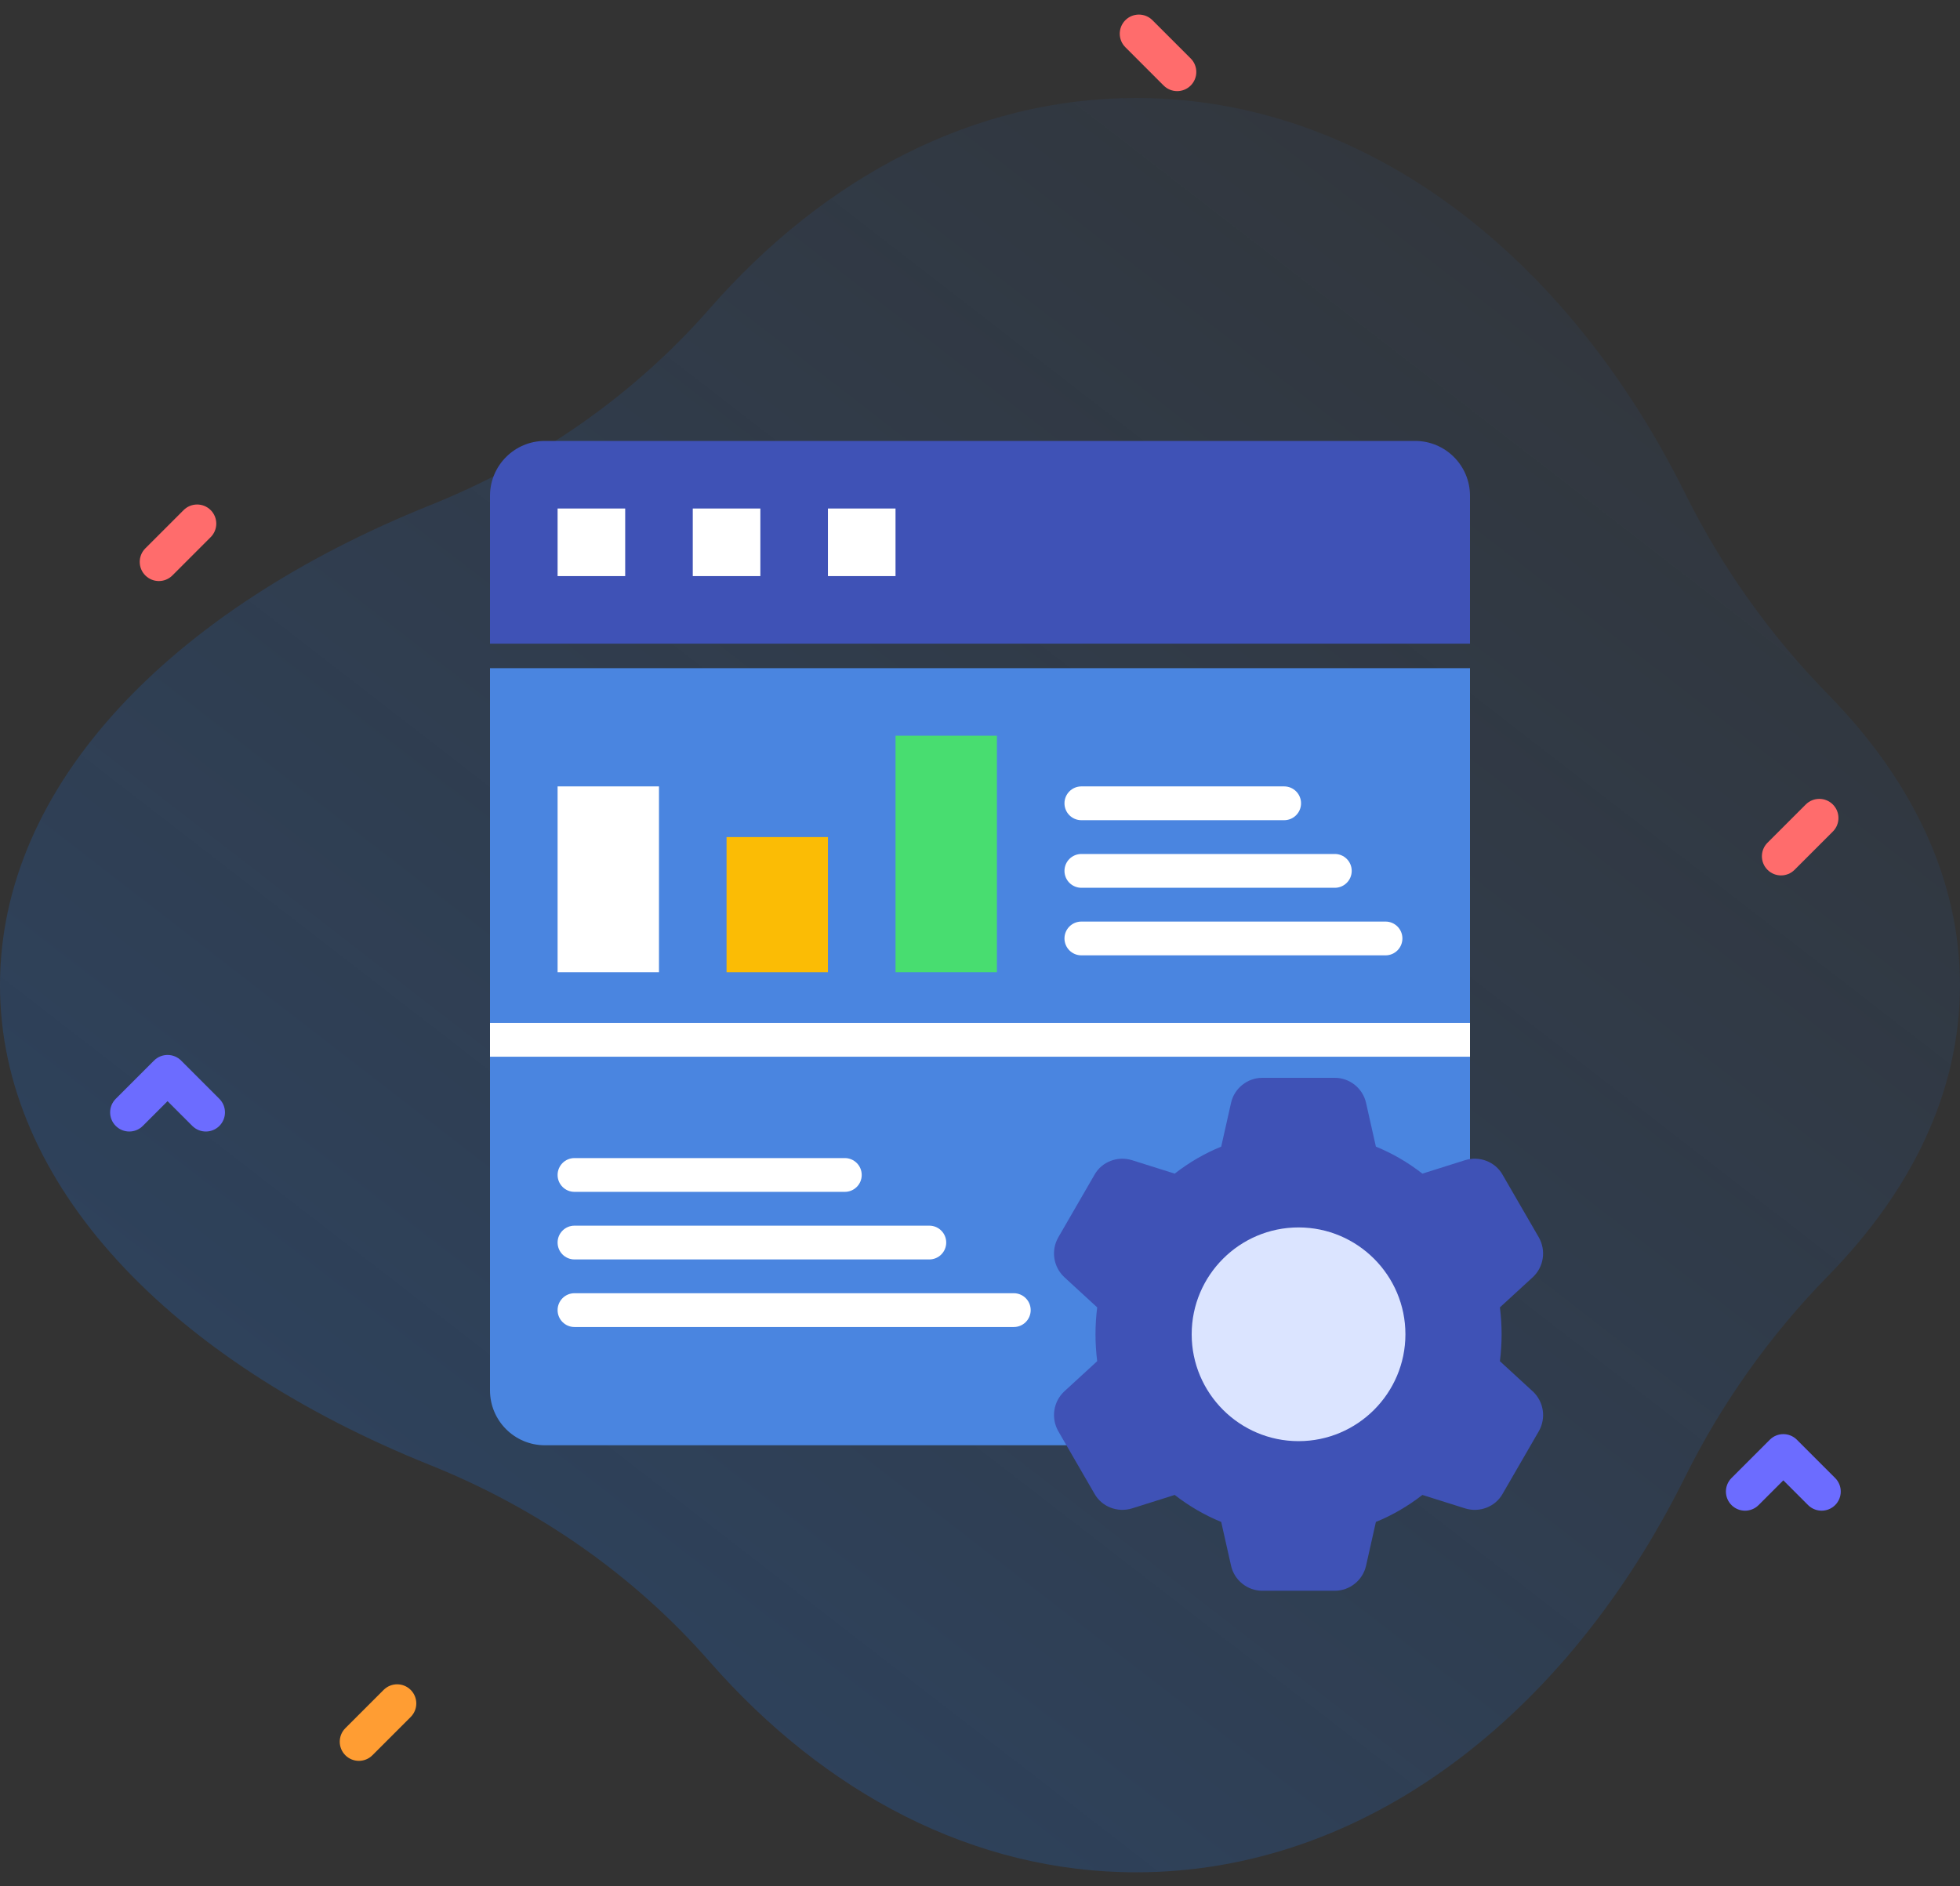<?xml version="1.0" encoding="UTF-8"?>
<svg width="80px" height="77px" viewBox="0 0 80 77" version="1.1" xmlns="http://www.w3.org/2000/svg" xmlns:xlink="http://www.w3.org/1999/xlink">
    <rect x="0" y="0" width="80" height="77" fill="#333333" stroke="none"/>
    <!-- Generator: Sketch 56.3 (81716) - https://sketch.com -->
    <title>Landing page optimization</title>
    <desc>Created with Sketch.</desc>
    <defs>
        <linearGradient x1="-3.046%" y1="112.484%" x2="104.876%" y2="-12.661%" id="linearGradient-1">
            <stop stop-color="#1C7CFB" stop-opacity="0.267" offset="0%"></stop>
            <stop stop-color="#1C7CFB" stop-opacity="0" offset="100%"></stop>
        </linearGradient>
    </defs>
    <g id="Page-1" stroke="none" stroke-width="1" fill="none" fill-rule="evenodd">
        <g id="Hey-Digital_Version_02" transform="translate(-1080, -1508)">
            <g id="Group-7-Copy-3" transform="translate(940, 1461)">
                <g id="Landing-page-optimization" transform="translate(136, 41)">
                    <g id="Group-10" transform="translate(4, 6)" fill-rule="nonzero">
                        <path d="M80,40.216 C80,35.899 78.046,31.851 74.633,28.367 C72.258,25.942 70.281,23.164 68.772,20.124 C63.945,10.403 55.717,4 46.376,4 C39.738,4 33.662,7.234 28.969,12.594 C25.863,16.142 21.941,18.864 17.565,20.621 C6.965,24.878 0,32.065 0,40.216 C0,48.367 6.965,55.555 17.565,59.812 C21.941,61.569 25.863,64.29 28.969,67.838 C33.662,73.198 39.738,76.433 46.376,76.433 C55.717,76.433 63.946,70.03 68.772,60.308 C70.281,57.268 72.259,54.49 74.633,52.066 C78.046,48.581 80,44.534 80,40.216 Z" id="Path" fill="url(#linearGradient-1)"></path>
                        <path d="M8.402,46.192 C8.202,46.192 8.002,46.115 7.849,45.963 L6.839,44.953 L5.829,45.963 C5.524,46.268 5.03,46.268 4.724,45.963 C4.419,45.658 4.419,45.163 4.724,44.858 L6.287,43.295 C6.592,42.99 7.087,42.99 7.392,43.295 L8.954,44.858 C9.259,45.163 9.259,45.658 8.954,45.963 C8.802,46.115 8.602,46.192 8.402,46.192 Z" id="Path" fill="#6C6CFF"></path>
                        <path d="M74.352,61.67 C74.152,61.67 73.952,61.594 73.799,61.442 L72.789,60.432 L71.779,61.442 C71.474,61.747 70.979,61.747 70.674,61.442 C70.369,61.137 70.369,60.642 70.674,60.337 L72.237,58.774 C72.542,58.469 73.036,58.469 73.342,58.774 L74.904,60.337 C75.209,60.642 75.209,61.137 74.904,61.442 C74.751,61.594 74.552,61.67 74.352,61.67 Z" id="Path" fill="#6C6CFF"></path>
                        <path d="M14.648,71.883 C14.448,71.883 14.249,71.807 14.096,71.654 C13.791,71.349 13.791,70.854 14.096,70.549 L15.658,68.987 C15.964,68.682 16.458,68.682 16.763,68.987 C17.068,69.292 17.068,69.787 16.763,70.092 L15.201,71.654 C15.048,71.807 14.848,71.883 14.648,71.883 L14.648,71.883 Z" id="Path" fill="#FF9D33"></path>
                        <path d="M72.695,35.737 C72.495,35.737 72.295,35.661 72.143,35.508 C71.838,35.203 71.838,34.708 72.143,34.403 L73.705,32.841 C74.01,32.536 74.505,32.536 74.81,32.841 C75.115,33.146 75.115,33.641 74.81,33.946 L73.248,35.508 C73.095,35.661 72.895,35.737 72.695,35.737 Z" id="Path" fill="#FF6C6C"></path>
                        <path d="M6.484,23.72 C6.284,23.72 6.085,23.643 5.932,23.491 C5.627,23.186 5.627,22.691 5.932,22.386 L7.494,20.824 C7.8,20.519 8.294,20.519 8.599,20.824 C8.904,21.129 8.904,21.623 8.599,21.928 L7.037,23.491 C6.884,23.643 6.684,23.72 6.484,23.72 Z" id="Path" fill="#FF6C6C"></path>
                        <path d="M46.484,3.72 C46.284,3.72 46.085,3.643 45.932,3.491 C45.627,3.186 45.627,2.691 45.932,2.386 L47.494,0.824 C47.8,0.519 48.294,0.519 48.599,0.824 C48.904,1.129 48.904,1.623 48.599,1.928 L47.037,3.491 C46.884,3.643 46.684,3.72 46.484,3.72 Z" id="Path-Copy-2" fill="#FF6C6C" transform="translate(47.266, 2.157) scale(-1, 1) translate(-47.266, -2.157) "></path>
                    </g>
                    <g id="browser" transform="translate(24, 24)" fill-rule="nonzero">
                        <path d="M37.759,41 L2.241,41 C1.003,41 0,39.997 0,38.759 L0,9.276 L40,9.276 L40,38.759 C40,39.997 38.997,41 37.759,41 Z" id="Path" fill="#4A85E0"></path>
                        <path d="M40,8.276 L0,8.276 L0,2.241 C0,1.003 1.003,0 2.241,0 L37.759,0 C38.997,0 40,1.003 40,2.241 L40,8.276 Z" id="Path" fill="#3F52B6"></path>
                        <rect id="Rectangle" fill="#FFFFFF" x="2.759" y="2.759" width="2.759" height="2.759"></rect>
                        <rect id="Rectangle" fill="#FFFFFF" x="8.276" y="2.759" width="2.759" height="2.759"></rect>
                        <rect id="Rectangle" fill="#FFFFFF" x="13.793" y="2.759" width="2.759" height="2.759"></rect>
                        <g id="Group" transform="translate(0, 14.047)" fill="#FFFFFF">
                            <rect id="Rectangle" x="0" y="9.712" width="40" height="1.379"></rect>
                            <path d="M14.483,16.608 L3.448,16.608 C3.068,16.608 2.759,16.3 2.759,15.919 C2.759,15.537 3.068,15.229 3.448,15.229 L14.483,15.229 C14.863,15.229 15.172,15.537 15.172,15.919 C15.172,16.3 14.863,16.608 14.483,16.608 Z" id="Path"></path>
                            <path d="M17.931,19.367 L3.448,19.367 C3.068,19.367 2.759,19.059 2.759,18.677 C2.759,18.296 3.068,17.988 3.448,17.988 L17.931,17.988 C18.312,17.988 18.621,18.296 18.621,18.677 C18.621,19.059 18.312,19.367 17.931,19.367 Z" id="Path"></path>
                            <path d="M21.379,22.126 L3.448,22.126 C3.068,22.126 2.759,21.817 2.759,21.436 C2.759,21.054 3.068,20.746 3.448,20.746 L21.379,20.746 C21.76,20.746 22.069,21.054 22.069,21.436 C22.069,21.817 21.76,22.126 21.379,22.126 Z" id="Path"></path>
                            <path d="M32.414,1.436 L24.138,1.436 C23.757,1.436 23.448,1.128 23.448,0.746 C23.448,0.365 23.757,0.056 24.138,0.056 L32.414,0.056 C32.795,0.056 33.104,0.365 33.104,0.746 C33.104,1.128 32.794,1.436 32.414,1.436 Z" id="Path"></path>
                            <path d="M34.483,4.195 L24.138,4.195 C23.757,4.195 23.448,3.886 23.448,3.505 C23.448,3.123 23.757,2.815 24.138,2.815 L34.483,2.815 C34.864,2.815 35.172,3.123 35.172,3.505 C35.172,3.886 34.863,4.195 34.483,4.195 Z" id="Path"></path>
                            <path d="M36.552,6.953 L24.138,6.953 C23.757,6.953 23.448,6.645 23.448,6.263 C23.448,5.882 23.757,5.574 24.138,5.574 L36.552,5.574 C36.932,5.574 37.241,5.882 37.241,6.263 C37.241,6.645 36.932,6.953 36.552,6.953 Z" id="Path"></path>
                        </g>
                        <rect id="Rectangle" fill="#FFFFFF" x="2.759" y="14.103" width="4.138" height="7.586"></rect>
                        <rect id="Rectangle" fill="#FBBC05" x="9.655" y="16.172" width="4.138" height="5.517"></rect>
                        <rect id="Rectangle" fill="#48DD70" x="16.552" y="12.034" width="4.138" height="9.655"></rect>
                    </g>
                    <circle id="Oval" fill="#DBE4FF" cx="57" cy="60" r="6"></circle>
                    <g id="cogwheel" transform="translate(47, 50)" fill="#3F52B6" fill-rule="nonzero">
                        <path d="M19.567,12.804 C19.566,12.803 19.564,12.802 19.563,12.801 L18.221,11.568 C18.267,11.196 18.29,10.828 18.29,10.469 C18.29,10.111 18.267,9.743 18.221,9.371 L19.567,8.135 C20.011,7.717 20.112,7.054 19.811,6.516 L18.33,3.957 C18.034,3.429 17.389,3.177 16.798,3.362 L15.057,3.911 C14.466,3.451 13.829,3.081 13.159,2.809 L12.757,1.022 C12.625,0.43 12.091,0 11.485,0 L8.519,0 C7.913,0 7.379,0.43 7.247,1.021 L6.845,2.809 C6.175,3.081 5.538,3.451 4.947,3.911 L3.204,3.362 C2.617,3.179 1.97,3.428 1.677,3.951 L0.19,6.522 C-0.108,7.054 -0.007,7.717 0.442,8.138 L1.783,9.371 C1.737,9.743 1.714,10.111 1.714,10.469 C1.714,10.828 1.737,11.196 1.783,11.568 L0.437,12.804 C-0.007,13.222 -0.108,13.885 0.193,14.422 L1.674,16.981 C1.97,17.51 2.614,17.76 3.206,17.577 L4.947,17.028 C5.538,17.487 6.175,17.857 6.845,18.13 L7.247,19.916 C7.379,20.509 7.913,20.939 8.519,20.939 L11.485,20.939 C12.091,20.939 12.625,20.509 12.757,19.918 L13.159,18.13 C13.829,17.857 14.466,17.488 15.057,17.028 L16.8,17.577 C17.389,17.761 18.034,17.51 18.328,16.987 L19.815,14.416 C20.112,13.885 20.011,13.222 19.567,12.804 Z M10.002,14.832 C7.597,14.832 5.64,12.875 5.64,10.469 C5.64,8.064 7.597,6.107 10.002,6.107 C12.407,6.107 14.364,8.064 14.364,10.469 C14.364,12.875 12.407,14.832 10.002,14.832 L10.002,14.832 Z" id="Shape"></path>
                    </g>
                </g>
            </g>
        </g>
    </g>
</svg>